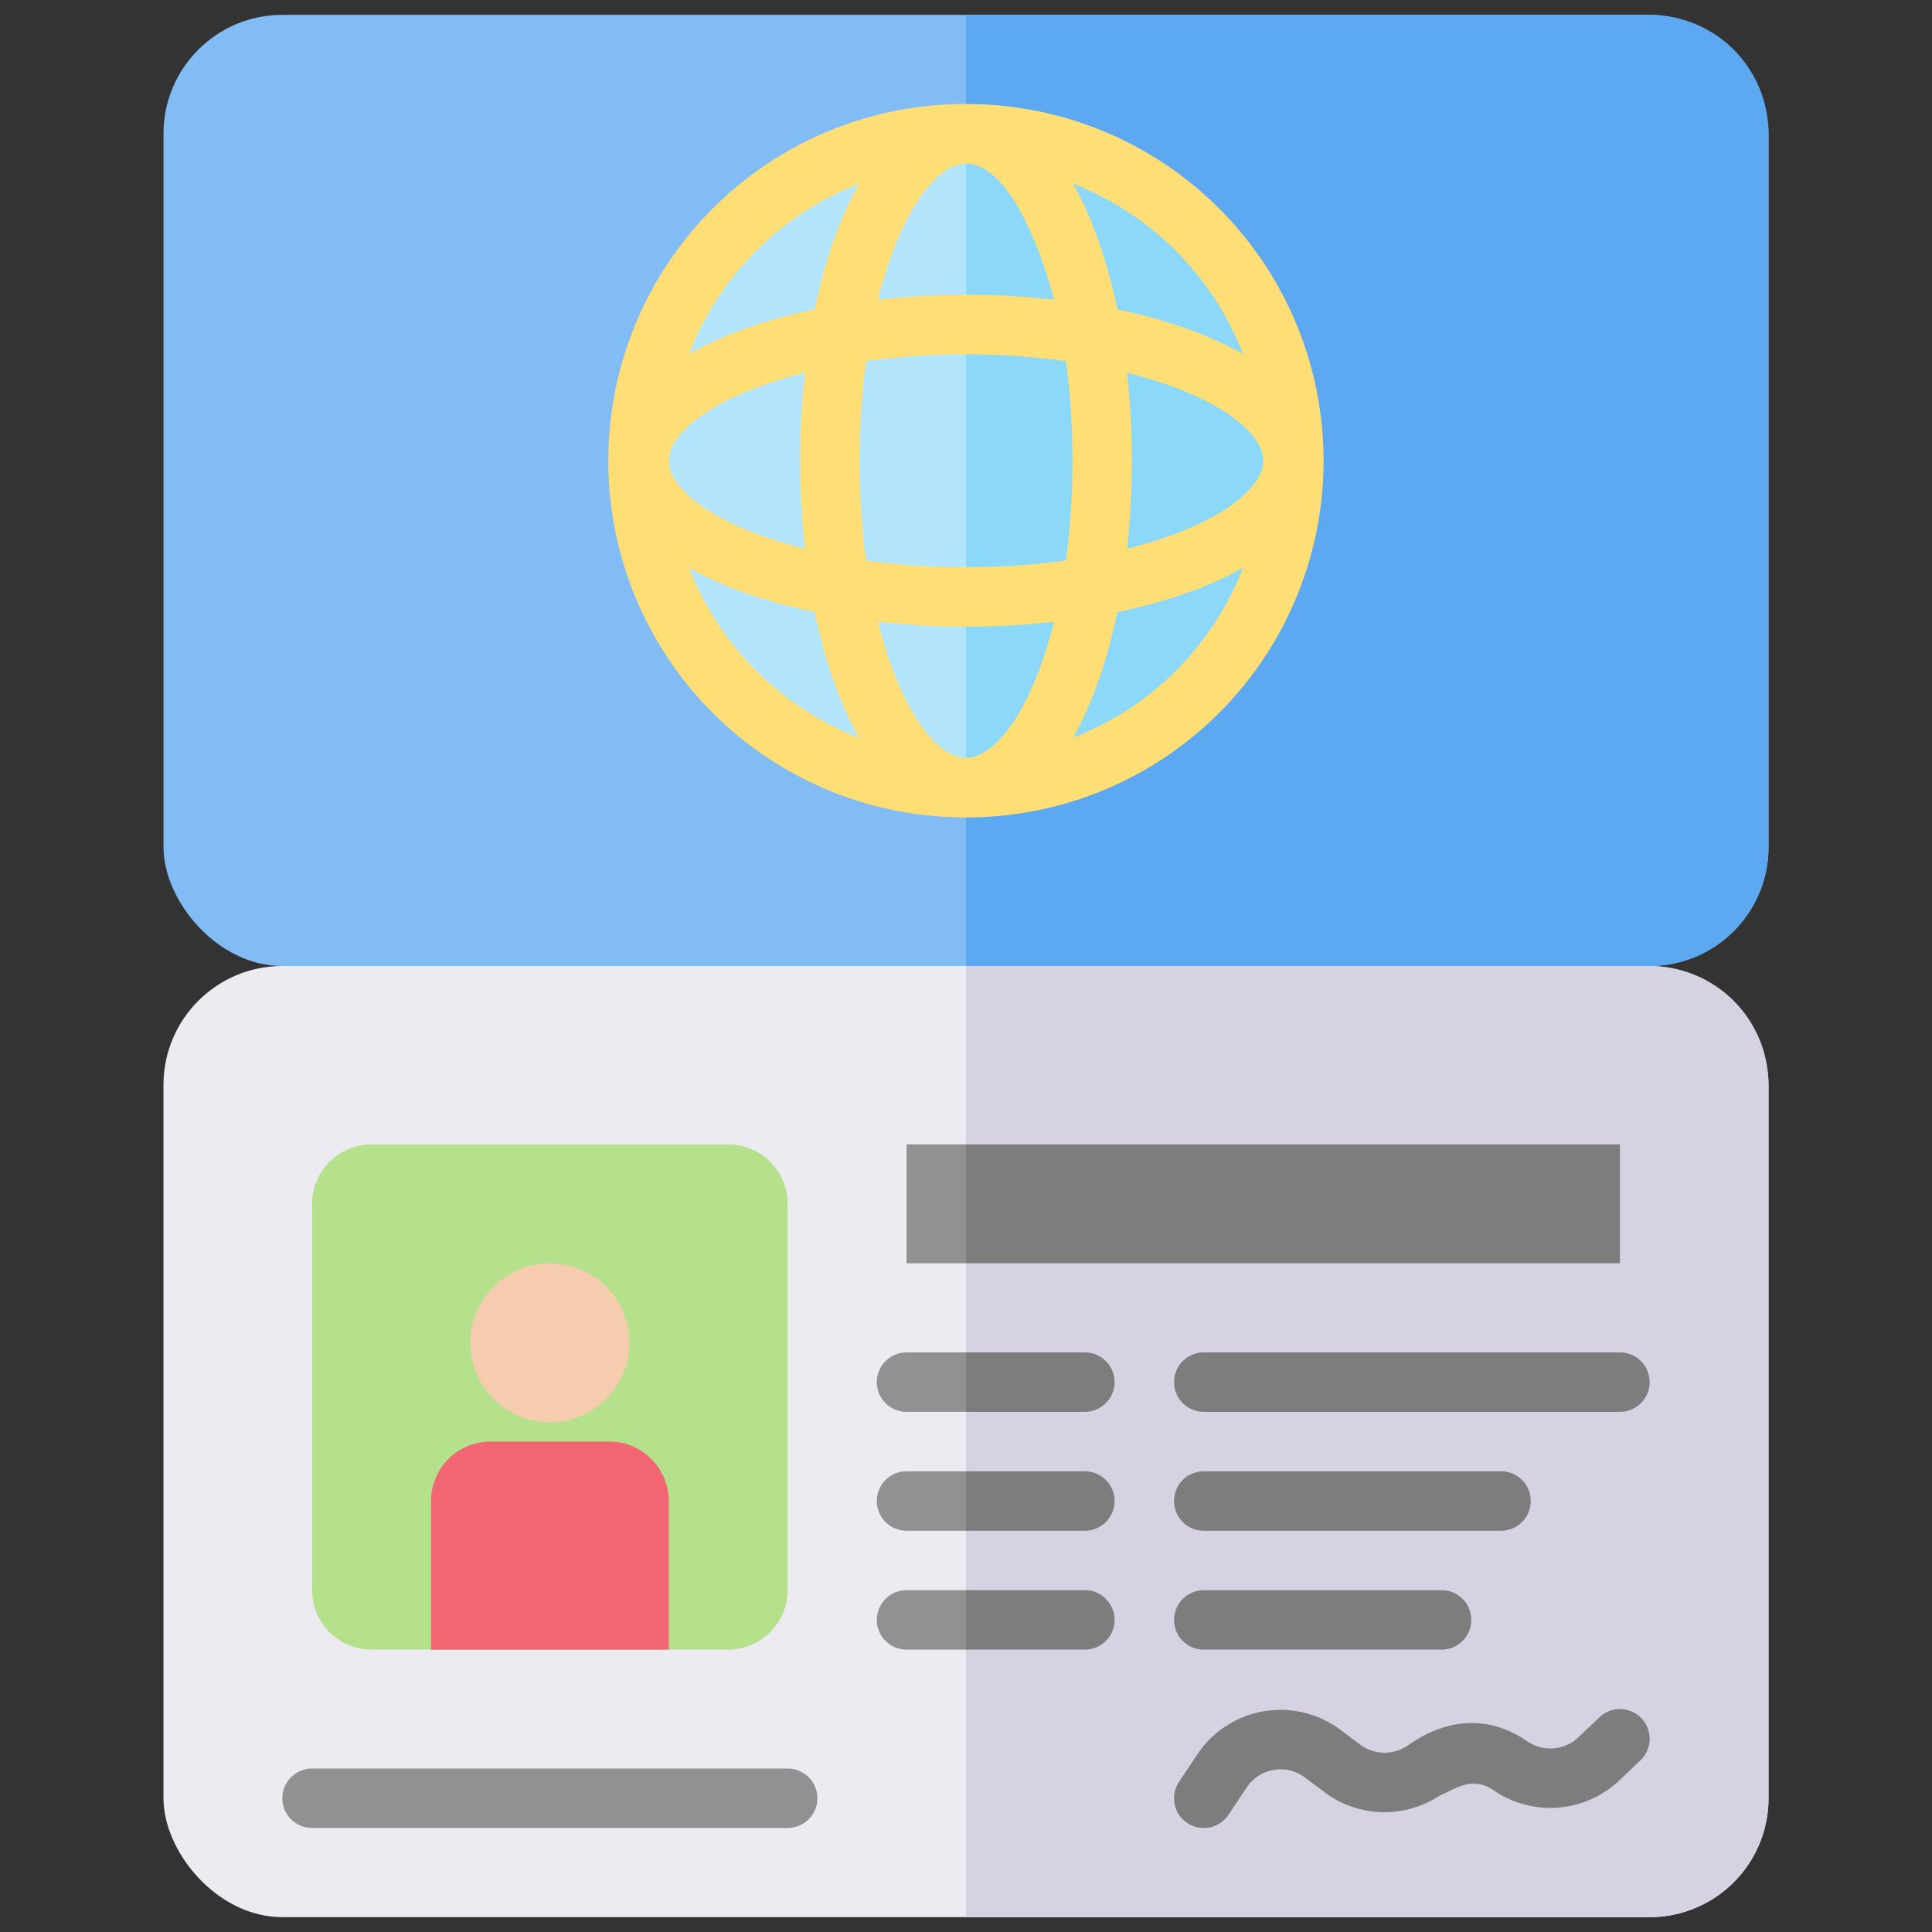 <svg id="Layer_1" height="512" viewBox="0 0 520 520" width="512" xmlns="http://www.w3.org/2000/svg" data-name="Layer 1"><rect x="0" y="0" width="520" height="520" fill="#333333" stroke="none"/><rect fill="#edebf2" height="256" rx="32" width="432" x="44" y="260"/><path d="m212 324v104a16.047 16.047 0 0 1 -16 16h-96a16 16 0 0 1 -16-16v-104a16 16 0 0 1 16-16h96a16.047 16.047 0 0 1 16 16z" fill="#b5e08c"/><path d="m169.39 361.4a21.394 21.394 0 1 1 -21.385-21.384 21.4 21.4 0 0 1 21.385 21.384z" fill="#f6ccaf"/><rect fill="#82bcf4" height="256" rx="31.992" width="431.988" x="44.006" y="4"/><path d="m260.011 212a87.994 87.994 0 1 1 87.989-87.993 88 88 0 0 1 -87.989 87.993z" fill="#b2e5fb"/><path d="m180 404v40h-64v-40a16.047 16.047 0 0 1 16-16h32a16 16 0 0 1 16 16z" fill="#f26674"/><g fill="#919191"><path d="m212 492h-128a8 8 0 0 1 0-16h128a8 8 0 1 1 0 16z"/><path d="m244.004 307.999h191.995v32.014h-191.995z"/><path d="m292 380h-48a8 8 0 0 1 0-16h48a8 8 0 0 1 0 16z"/><path d="m292 412h-48a8 8 0 0 1 0-16h48a8 8 0 0 1 0 16z"/><path d="m292 444h-48a8 8 0 0 1 0-16h48a8 8 0 0 1 0 16z"/><path d="m436 380h-112a8 8 0 0 1 0-16h112a8 8 0 0 1 0 16z"/><path d="m404 412h-80a8 8 0 0 1 0-16h80a8 8 0 0 1 0 16z"/><path d="m388 444h-64a8 8 0 0 1 0-16h64a8 8 0 0 1 0 16z"/><path d="m319.566 490.66a8 8 0 0 1 -2.218-11.094l4.914-7.371a26.894 26.894 0 0 1 38.527-6.6l5.309 3.976a10.933 10.933 0 0 0 12.59.352c.8-.258 15.484-12.894 32.41-1.231a10.944 10.944 0 0 0 13.711-1.078l5.671-5.406a8 8 0 0 1 11.04 11.592l-5.676 5.406a27.012 27.012 0 0 1 -33.832 2.664c-6.091-4.206-11.068.139-14.45 1.375a26.923 26.923 0 0 1 -31.062-.867l-5.309-3.977a10.9 10.9 0 0 0 -15.617 2.672l-4.914 7.371a8 8 0 0 1 -11.094 2.216z"/></g><path d="m260.16 28h-.32a96 96 0 0 0 -.24 192h.72a96 96 0 0 0 -.16-192zm43.2 72.32c24.08 6 36.64 16 36.64 23.68s-12.56 17.68-36.64 23.68a219.68 219.68 0 0 0 0-47.36zm-2.64-17.04c-2.8-13.52-6.88-24.88-11.92-33.84a80.188 80.188 0 0 1 45.76 45.84c-8.88-5.04-20.32-9.2-33.84-12zm-12.08 40.72a196.2 196.2 0 0 1 -1.76 26.88 197.047 197.047 0 0 1 -26.88 1.76 197.047 197.047 0 0 1 -26.88-1.76 196.2 196.2 0 0 1 -1.76-26.88 194.193 194.193 0 0 1 1.76-26.8 197.261 197.261 0 0 1 53.76 0 194.193 194.193 0 0 1 1.76 26.8zm-26-79.52a6.27 6.27 0 0 1 1.12.4 1.273 1.273 0 0 1 .8.4 15.618 15.618 0 0 1 2.88 2 15.147 15.147 0 0 1 2.72 2.8.078.078 0 0 0 .08.08 26.558 26.558 0 0 1 2.08 2.88 19.7 19.7 0 0 1 1.36 2.16c.8 1.36 1.52 2.8 2.32 4.32.72 1.44 1.44 2.96 2 4.4 1.28 3.04 2.4 6.08 3.36 8.96.64 1.92 1.2 3.76 1.68 5.44.24.8.48 1.6.64 2.32a219.68 219.68 0 0 0 -47.36 0c6-24.08 15.92-36.56 23.68-36.64a7.263 7.263 0 0 1 1.84.24 1.544 1.544 0 0 1 .8.24zm-31.44 4.96c-5.04 8.96-9.12 20.32-11.92 33.84-13.52 2.8-24.96 6.96-33.84 12a80.188 80.188 0 0 1 45.76-45.84zm-14.56 50.88a219.68 219.68 0 0 0 0 47.36c-24.08-6-36.64-16-36.64-23.68s12.56-17.68 36.64-23.68zm2.64 64.4c2.8 13.52 6.88 24.88 11.92 33.84a80.282 80.282 0 0 1 -45.76-45.76c8.88 5.04 20.32 9.12 33.84 11.92zm17.04 2.64a209.374 209.374 0 0 0 23.68 1.28 209.374 209.374 0 0 0 23.68-1.28c-6 24.08-15.92 36.56-23.6 36.64h-.16c-7.68-.08-17.6-12.56-23.6-36.64zm52.48 31.2c5.04-8.88 9.12-20.32 11.92-33.84 13.52-2.8 24.96-6.88 33.84-11.92a80.054 80.054 0 0 1 -45.76 45.76z" fill="#ffde76"/><path d="m444 260h-184v256h184a31.991 31.991 0 0 0 32-32v-192a31.991 31.991 0 0 0 -32-32z" fill="#d7d2e2"/><path d="m476 36v192a31.991 31.991 0 0 1 -32 32h-184v-256h184a31.991 31.991 0 0 1 32 32z" fill="#5ca8f1"/><path d="m348 124a88 88 0 0 1 -88 88v-176a88.053 88.053 0 0 1 88 88z" fill="#8bd8f9"/><path d="m260 308h176v32h-176z" fill="#7d7d7d"/><path d="m300 372a8.024 8.024 0 0 1 -8 8h-32v-16h32a8.024 8.024 0 0 1 8 8z" fill="#7d7d7d"/><path d="m300 404a8.024 8.024 0 0 1 -8 8h-32v-16h32a8.024 8.024 0 0 1 8 8z" fill="#7d7d7d"/><path d="m300 436a8.024 8.024 0 0 1 -8 8h-32v-16h32a8.024 8.024 0 0 1 8 8z" fill="#7d7d7d"/><path d="m436 380h-112a8 8 0 0 1 0-16h112a8 8 0 0 1 0 16z" fill="#7d7d7d"/><path d="m404 412h-80a8 8 0 0 1 0-16h80a8 8 0 0 1 0 16z" fill="#7d7d7d"/><path d="m388 444h-64a8 8 0 0 1 0-16h64a8 8 0 0 1 0 16z" fill="#7d7d7d"/><path d="m319.566 490.66a8 8 0 0 1 -2.218-11.094l4.914-7.371a26.894 26.894 0 0 1 38.527-6.6l5.309 3.976a10.933 10.933 0 0 0 12.59.352c.8-.258 15.484-12.894 32.41-1.231a10.944 10.944 0 0 0 13.711-1.078l5.671-5.406a8 8 0 0 1 11.04 11.592l-5.676 5.406a27.012 27.012 0 0 1 -33.832 2.664c-6.091-4.206-11.068.139-14.45 1.375a26.923 26.923 0 0 1 -31.062-.867l-5.309-3.977a10.9 10.9 0 0 0 -15.617 2.672l-4.914 7.371a8 8 0 0 1 -11.094 2.216z" fill="#7d7d7d"/><path d="m260.16 28h-.16v16a7.263 7.263 0 0 1 1.84.24 1.544 1.544 0 0 1 .8.24 6.27 6.27 0 0 1 1.12.4 3.737 3.737 0 0 1 .8.4 15.618 15.618 0 0 1 2.88 2 14.021 14.021 0 0 1 1.84 1.92 4.584 4.584 0 0 1 .88.88.078.078 0 0 0 .08.08 6.673 6.673 0 0 1 .64.96l1.44 1.92a19.7 19.7 0 0 1 1.36 2.16c.8 1.36 1.6 2.8 2.32 4.32.72 1.44 1.44 2.96 2 4.4a83.577 83.577 0 0 1 3.36 8.96 30.3 30.3 0 0 1 .96 2.88c.24.88.56 1.76.72 2.56.24.8.48 1.6.64 2.32a208.361 208.361 0 0 0 -23.68-1.28v16a196.936 196.936 0 0 1 26.88 1.84 194.193 194.193 0 0 1 1.76 26.8 196.2 196.2 0 0 1 -1.76 26.88 197.047 197.047 0 0 1 -26.88 1.76v16a209.374 209.374 0 0 0 23.68-1.28c-6 24.08-15.92 36.56-23.6 36.64h-.08v16h.32a96 96 0 0 0 -.16-192zm43.2 72.32c24.08 6 36.64 16 36.64 23.68s-12.56 17.68-36.64 23.68a219.68 219.68 0 0 0 0-47.36zm-2.64-17.04c-2.8-13.52-6.88-24.88-11.92-33.84a80.188 80.188 0 0 1 45.76 45.84c-8.88-5.04-20.32-9.2-33.84-12zm0 81.44c13.52-2.8 24.96-6.88 33.84-11.92a80.054 80.054 0 0 1 -45.76 45.76c5.04-8.88 9.12-20.32 11.92-33.84z" fill="#ffde76"/></svg>